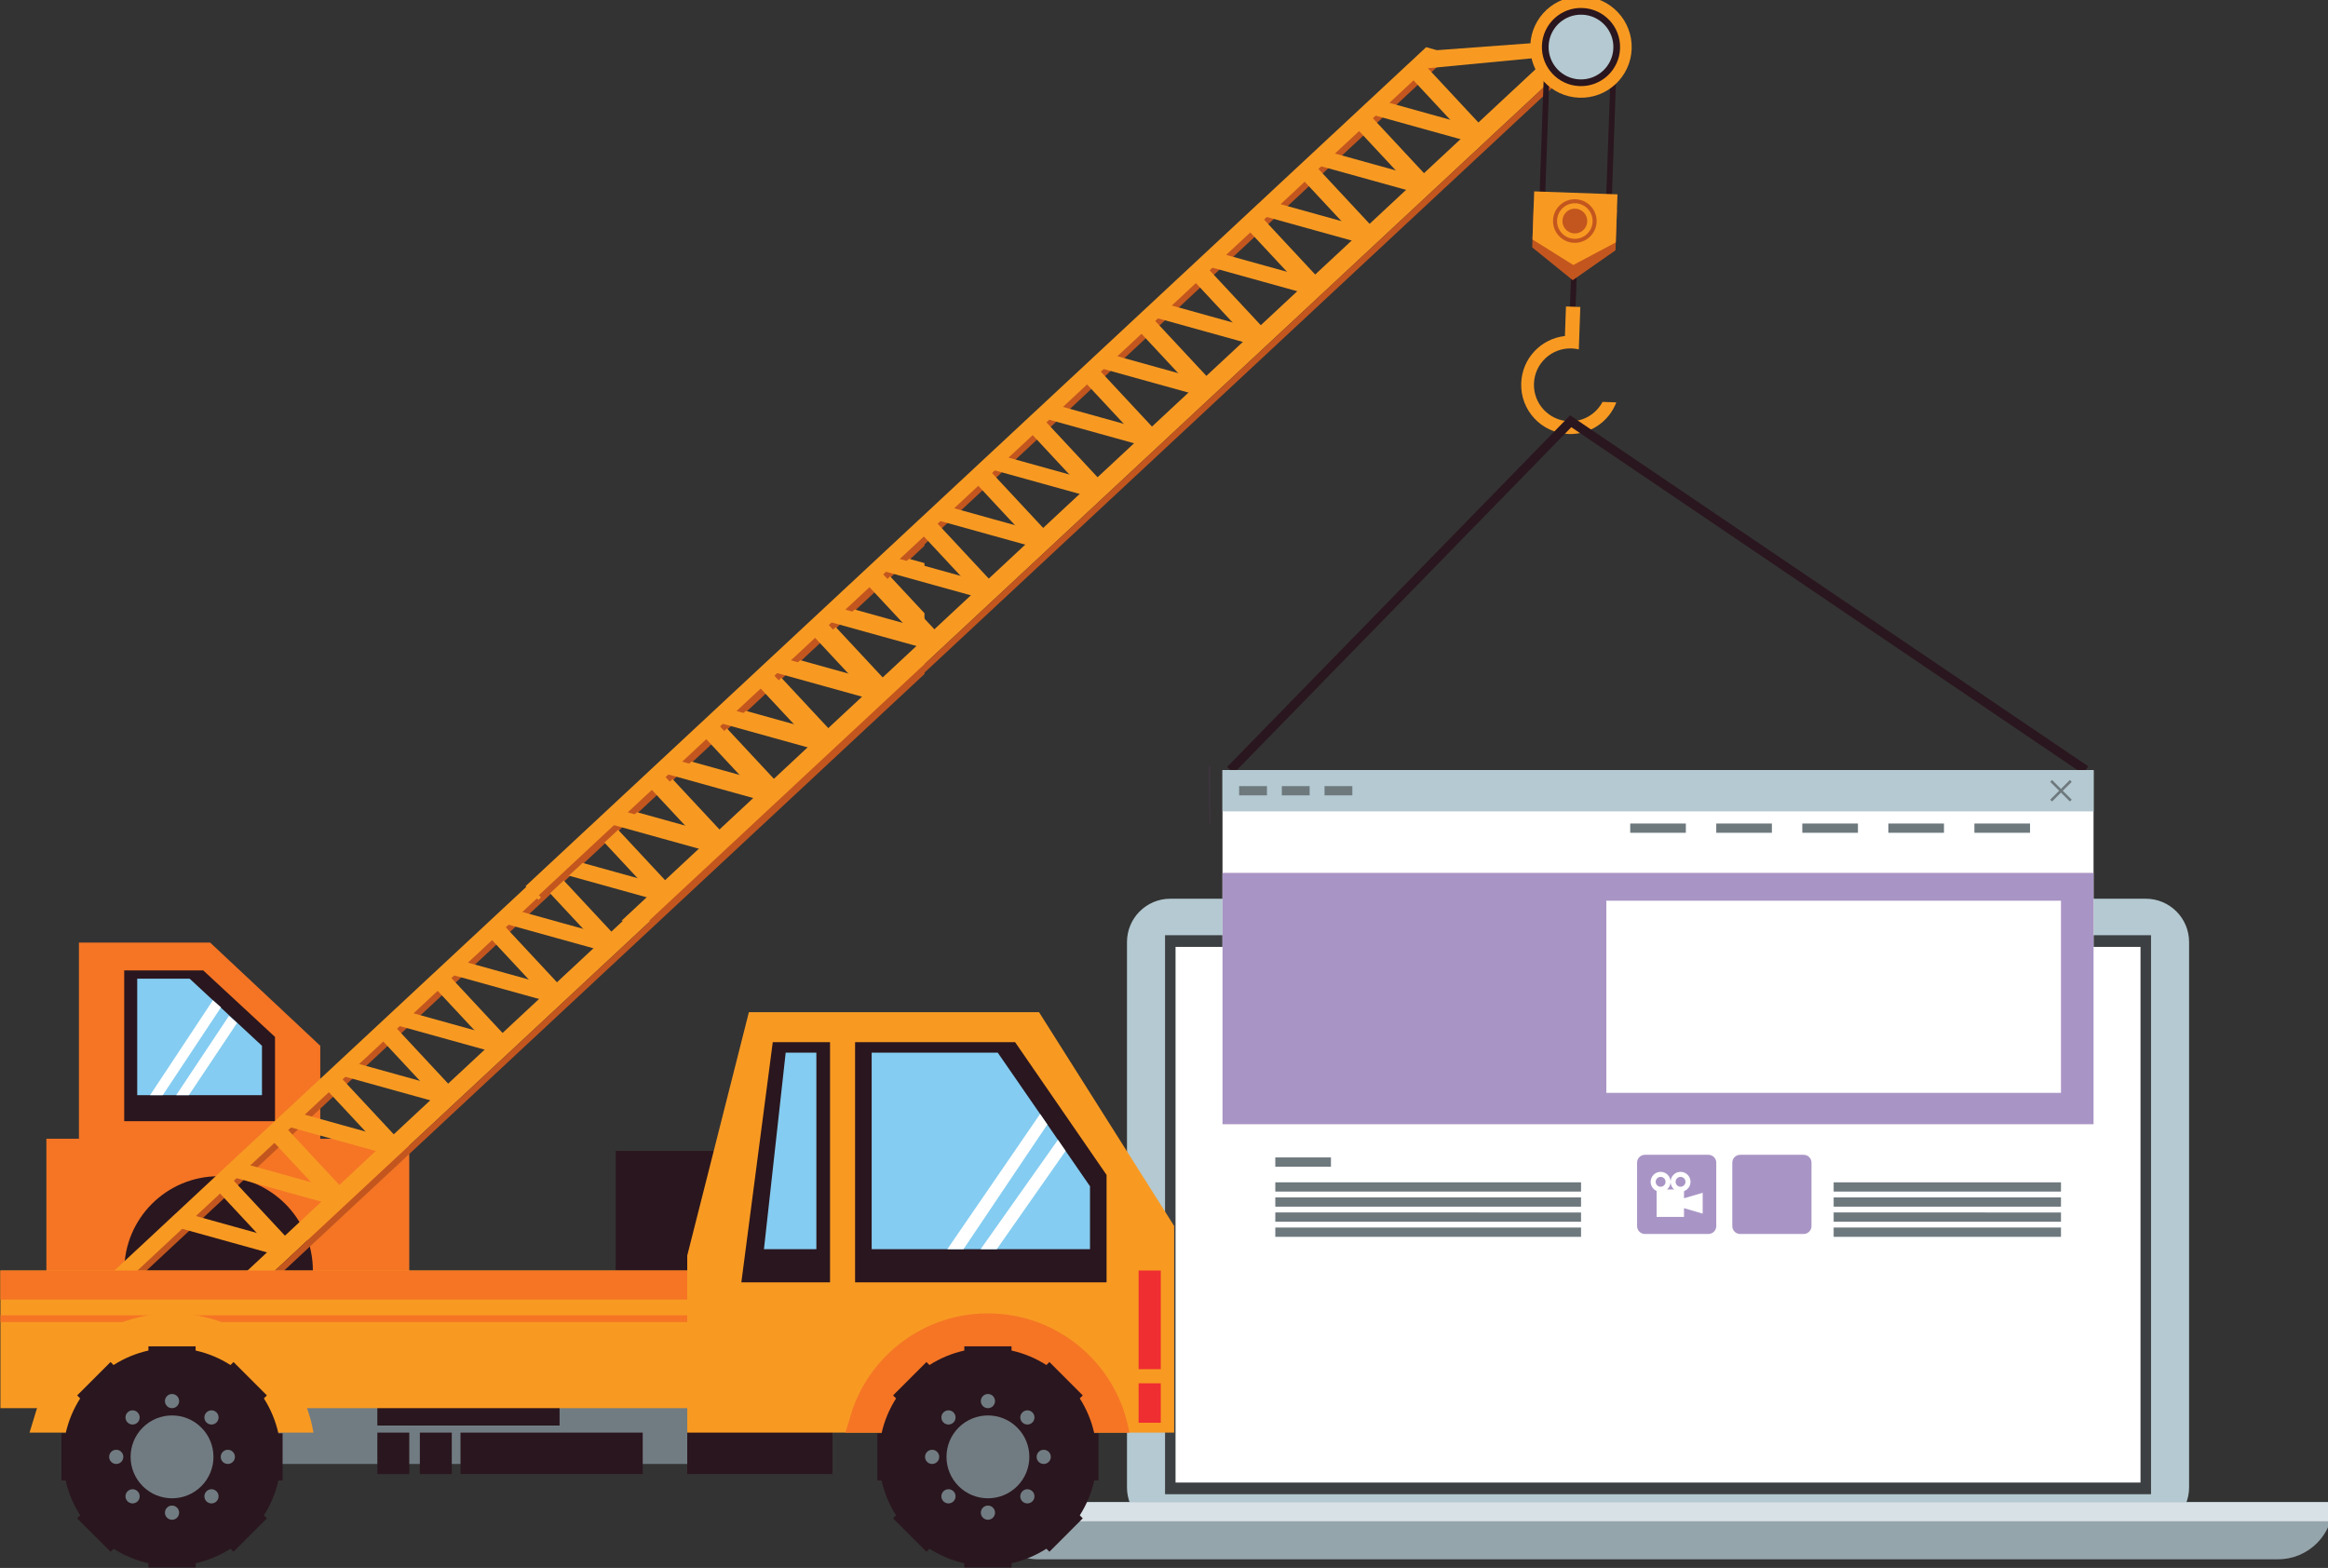 <?xml version="1.0" encoding="UTF-8" standalone="no"?>
<!-- Created with Inkscape (http://www.inkscape.org/) -->

<svg
   xmlns:dc="http://purl.org/dc/elements/1.1/"
   xmlns:cc="http://creativecommons.org/ns#"
   xmlns:rdf="http://www.w3.org/1999/02/22-rdf-syntax-ns#"
   xmlns:svg="http://www.w3.org/2000/svg"
   xmlns="http://www.w3.org/2000/svg"
   xmlns:sodipodi="http://sodipodi.sourceforge.net/DTD/sodipodi-0.dtd"
   xmlns:inkscape="http://www.inkscape.org/namespaces/inkscape"
   version="1.1"
   id="svg12459"
   xml:space="preserve"
   width="2144.155"
   height="1444.234"
   viewBox="0 0 2144.155 1444.234"
   sodipodi:docname="constrution.svg"
   inkscape:version="0.92.4 (5da689c313, 2019-01-14)"><rect x="0" y="0" width="2144.155" height="1444.234" fill="#333333" stroke="none"/><defs
     id="defs12463" /><sodipodi:namedview
     pagecolor="#ffffff"
     bordercolor="#666666"
     borderopacity="1"
     objecttolerance="10"
     gridtolerance="10"
     guidetolerance="10"
     inkscape:pageopacity="0"
     inkscape:pageshadow="2"
     inkscape:window-width="1024"
     inkscape:window-height="581"
     id="namedview12461"
     showgrid="false"
     inkscape:zoom="0.13670989"
     inkscape:cx="1001.7034"
     inkscape:cy="489.86341"
     inkscape:window-x="-4"
     inkscape:window-y="337"
     inkscape:window-maximized="1"
     inkscape:current-layer="g12467" /><g
     id="g12467"
     inkscape:groupmode="layer"
     inkscape:label="ink_ext_XXXXXX"
     transform="matrix(1.333,0,0,-1.333,-195.677,1676.461)"><g
       id="g12469"
       transform="scale(0.168)"><path
         d="m 5850.18,4094.83 h -2.24 l -1.12,239.71 3.36,-1.25 v -238.46"
         style="fill:#4b364b;fill-opacity:1;fill-rule:nonzero;stroke:none"
         id="path12477"
         inkscape:connector-curvature="0" /><path
         d="m 9876.98,1368.21 c 0,-98.44 -79.82,-178.26 -178.25,-178.26 H 5686.98 c -98.38,0 -178.18,79.82 -178.18,178.26 V 3611.3 c 0,98.44 79.8,178.2 178.18,178.2 h 4011.75 c 98.43,0 178.25,-79.76 178.25,-178.2 V 1368.21"
         style="fill:#b4c9d1;fill-opacity:1;fill-rule:nonzero;stroke:none"
         id="path12509"
         inkscape:connector-curvature="0" /><path
         d="M 5665.34,1340.17 H 9720.45 V 3639.4 H 5665.34 Z"
         style="fill:#3c4043;fill-opacity:1;fill-rule:nonzero;stroke:none"
         id="path12511"
         inkscape:connector-curvature="0" /><path
         d="M 5708.54,1388.13 H 9677.19 V 3591.37 H 5708.54 Z"
         style="fill:#ffffff;fill-opacity:1;fill-rule:nonzero;stroke:none"
         id="path12513"
         inkscape:connector-curvature="0" /><path
         d="m 4916.41,1307.47 v -8.41 c 0,-125.1 101.4,-226.52 226.54,-226.52 h 5099.85 c 125.1,0 226.5,101.42 226.5,226.52 v 8.41 H 4916.41"
         style="fill:#95a5ac;fill-opacity:1;fill-rule:nonzero;stroke:none"
         id="path12515"
         inkscape:connector-curvature="0" /><path
         d="m 10458.2,1229.02 c 7.1,22.02 11.1,45.58 11.1,70.04 v 8.41 H 4916.41 v -8.41 c 0,-24.46 4.01,-48.02 11.16,-70.04 h 5530.63"
         style="fill:#d8e2e6;fill-opacity:1;fill-rule:nonzero;stroke:none"
         id="path12517"
         inkscape:connector-curvature="0" /><path
         d="m 2190.98,2616.38 h -992.57 v 992.54 h 539.84 l 452.73,-424.35 v -568.19"
         style="fill:#f57525;fill-opacity:1;fill-rule:nonzero;stroke:none"
         id="path12743"
         inkscape:connector-curvature="0" /><path
         d="m 2004.78,2874.46 h -620.17 v 620.15 h 325.07 l 295.1,-273.47 v -346.68"
         style="fill:#2a161e;fill-opacity:1;fill-rule:nonzero;stroke:none"
         id="path12745"
         inkscape:connector-curvature="0" /><path
         d="m 1951.27,2981.43 h -513.15 v 479.36 h 215.54 l 297.61,-276.22 v -203.14"
         style="fill:#84ccf1;fill-opacity:1;fill-rule:nonzero;stroke:none"
         id="path12747"
         inkscape:connector-curvature="0" /><path
         d="m 1543.15,2981.43 h -52.18 l 258.37,390.52 33.28,-29.17 -239.47,-361.35"
         style="fill:#ffffff;fill-opacity:1;fill-rule:nonzero;stroke:none"
         id="path12749"
         inkscape:connector-curvature="0" /><path
         d="m 1650.53,2981.43 h -52.13 l 216.89,326.09 33.28,-29.17 -198.04,-296.92"
         style="fill:#ffffff;fill-opacity:1;fill-rule:nonzero;stroke:none"
         id="path12751"
         inkscape:connector-curvature="0" /><path
         d="m 1064.57,2057.32 h 1492.41 v 745.016 H 1064.57 Z"
         style="fill:#f57525;fill-opacity:1;fill-rule:nonzero;stroke:none"
         id="path12753"
         inkscape:connector-curvature="0" /><path
         d="m 1384.94,2260.28 c 0,-214.23 173.63,-387.84 387.82,-387.84 214.19,0 387.81,173.61 387.81,387.84 0,214.11 -173.62,387.78 -387.81,387.78 -214.19,0 -387.82,-173.67 -387.82,-387.78"
         style="fill:#2a161e;fill-opacity:1;fill-rule:nonzero;stroke:none"
         id="path12755"
         inkscape:connector-curvature="0" /><path
         d="m 1509.92,2260.28 c 0,-145.27 117.66,-262.92 262.84,-262.92 145.16,0 262.87,117.65 262.87,262.92 0,145.15 -117.71,262.79 -262.87,262.79 -145.18,0 -262.84,-117.64 -262.84,-262.79"
         style="fill:#2a161e;fill-opacity:1;fill-rule:nonzero;stroke:none"
         id="path12757"
         inkscape:connector-curvature="0" /><path
         d="m 4675.91,4853.99 -3021.95,-2815.34 113.37,0.18 2908.58,2709.74 v 105.42"
         style="fill:#f89a22;fill-opacity:1;fill-rule:nonzero;stroke:none"
         id="path12759"
         inkscape:connector-curvature="0" /><path
         d="m 4675.91,5363.99 -3416.51,-3183 52.57,-56.49 3363.94,3134 v 105.49"
         style="fill:#f89a22;fill-opacity:1;fill-rule:nonzero;stroke:none"
         id="path12761"
         inkscape:connector-curvature="0" /><path
         d="m 4675.91,5275.95 -3361.86,-3132.13 17.41,-18.73 3344.45,3115.9 v 34.96"
         style="fill:#c3561e;fill-opacity:1;fill-rule:nonzero;stroke:none"
         id="path12763"
         inkscape:connector-curvature="0" /><path
         d="M 4675.91,4748.57 1767.33,2038.83 h 37.59 l 2870.99,2674.84 v 34.9"
         style="fill:#c3561e;fill-opacity:1;fill-rule:nonzero;stroke:none"
         id="path12765"
         inkscape:connector-curvature="0" /><path
         d="m 2015.55,2322.8 56.44,52.56 -254.34,272.94 -56.44,-52.56 254.34,-272.94"
         style="fill:#f89a22;fill-opacity:1;fill-rule:nonzero;stroke:none"
         id="path12767"
         inkscape:connector-curvature="0" /><path
         d="m 2015.55,2322.8 56.44,52.56 -421.62,117.11 -56.42,-52.62 421.6,-117.05"
         style="fill:#f89a22;fill-opacity:1;fill-rule:nonzero;stroke:none"
         id="path12769"
         inkscape:connector-curvature="0" /><path
         d="m 2239.29,2531.25 56.44,52.55 -254.32,273 -56.44,-52.62 254.32,-272.93"
         style="fill:#f89a22;fill-opacity:1;fill-rule:nonzero;stroke:none"
         id="path12771"
         inkscape:connector-curvature="0" /><path
         d="m 2239.29,2531.25 56.44,52.55 -421.64,117.11 -56.44,-52.61 421.64,-117.05"
         style="fill:#f89a22;fill-opacity:1;fill-rule:nonzero;stroke:none"
         id="path12773"
         inkscape:connector-curvature="0" /><path
         d="m 2463.05,2739.69 56.44,52.56 -254.33,273 -56.45,-52.62 254.34,-272.94"
         style="fill:#f89a22;fill-opacity:1;fill-rule:nonzero;stroke:none"
         id="path12775"
         inkscape:connector-curvature="0" /><path
         d="m 2463.05,2739.69 56.44,52.56 -421.61,117.17 -56.47,-52.62 421.64,-117.11"
         style="fill:#f89a22;fill-opacity:1;fill-rule:nonzero;stroke:none"
         id="path12777"
         inkscape:connector-curvature="0" /><path
         d="m 2686.77,2948.2 56.44,52.56 -254.32,272.94 -56.41,-52.56 254.29,-272.94"
         style="fill:#f89a22;fill-opacity:1;fill-rule:nonzero;stroke:none"
         id="path12779"
         inkscape:connector-curvature="0" /><path
         d="m 2686.77,2948.2 56.44,52.56 -421.62,117.11 -56.43,-52.62 421.61,-117.05"
         style="fill:#f89a22;fill-opacity:1;fill-rule:nonzero;stroke:none"
         id="path12781"
         inkscape:connector-curvature="0" /><path
         d="m 2910.51,3156.59 56.49,52.55 -254.36,273 -56.42,-52.56 254.29,-272.99"
         style="fill:#f89a22;fill-opacity:1;fill-rule:nonzero;stroke:none"
         id="path12783"
         inkscape:connector-curvature="0" /><path
         d="m 2910.51,3156.59 56.49,52.55 -421.66,117.11 -56.45,-52.55 421.62,-117.11"
         style="fill:#f89a22;fill-opacity:1;fill-rule:nonzero;stroke:none"
         id="path12785"
         inkscape:connector-curvature="0" /><path
         d="m 3134.28,3365.03 56.44,52.62 -254.31,272.94 -56.45,-52.56 254.32,-273"
         style="fill:#f89a22;fill-opacity:1;fill-rule:nonzero;stroke:none"
         id="path12787"
         inkscape:connector-curvature="0" /><path
         d="m 3134.28,3365.03 56.44,52.62 -421.61,117.11 -56.47,-52.62 421.64,-117.11"
         style="fill:#f89a22;fill-opacity:1;fill-rule:nonzero;stroke:none"
         id="path12789"
         inkscape:connector-curvature="0" /><path
         d="m 3358,3573.54 56.46,52.5 -254.33,273.05 -56.45,-52.61 254.32,-272.94"
         style="fill:#f89a22;fill-opacity:1;fill-rule:nonzero;stroke:none"
         id="path12791"
         inkscape:connector-curvature="0" /><path
         d="m 3358,3573.54 56.46,52.5 -421.59,117.17 -56.46,-52.62 421.59,-117.05"
         style="fill:#f89a22;fill-opacity:1;fill-rule:nonzero;stroke:none"
         id="path12793"
         inkscape:connector-curvature="0" /><path
         d="m 3581.79,3781.93 56.44,52.61 -254.34,272.94 -56.47,-52.56 254.37,-272.99"
         style="fill:#f89a22;fill-opacity:1;fill-rule:nonzero;stroke:none"
         id="path12795"
         inkscape:connector-curvature="0" /><path
         d="m 3581.79,3781.93 56.44,52.61 -421.66,117.11 -56.44,-52.56 421.66,-117.16"
         style="fill:#f89a22;fill-opacity:1;fill-rule:nonzero;stroke:none"
         id="path12797"
         inkscape:connector-curvature="0" /><path
         d="m 3805.51,3990.49 56.44,52.56 -254.29,272.94 -56.49,-52.56 254.34,-272.94"
         style="fill:#f89a22;fill-opacity:1;fill-rule:nonzero;stroke:none"
         id="path12799"
         inkscape:connector-curvature="0" /><path
         d="m 3805.51,3990.49 56.44,52.56 -421.59,117.05 -56.47,-52.62 421.62,-116.99"
         style="fill:#f89a22;fill-opacity:1;fill-rule:nonzero;stroke:none"
         id="path12801"
         inkscape:connector-curvature="0" /><path
         d="m 4029.23,4198.82 56.49,52.62 -254.34,272.99 -56.45,-52.61 254.3,-273"
         style="fill:#f89a22;fill-opacity:1;fill-rule:nonzero;stroke:none"
         id="path12803"
         inkscape:connector-curvature="0" /><path
         d="m 4029.23,4198.82 56.49,52.62 -421.62,117.11 -56.44,-52.56 421.57,-117.17"
         style="fill:#f89a22;fill-opacity:1;fill-rule:nonzero;stroke:none"
         id="path12805"
         inkscape:connector-curvature="0" /><path
         d="m 4253.02,4407.27 56.46,52.61 -254.34,273 -56.46,-52.56 254.34,-273.05"
         style="fill:#f89a22;fill-opacity:1;fill-rule:nonzero;stroke:none"
         id="path12807"
         inkscape:connector-curvature="0" /><path
         d="m 4253.02,4407.27 56.46,52.61 -421.64,117.17 -56.46,-52.62 421.64,-117.16"
         style="fill:#f89a22;fill-opacity:1;fill-rule:nonzero;stroke:none"
         id="path12809"
         inkscape:connector-curvature="0" /><path
         d="m 4476.74,4615.77 56.46,52.62 -254.3,272.94 -56.46,-52.56 254.3,-273"
         style="fill:#f89a22;fill-opacity:1;fill-rule:nonzero;stroke:none"
         id="path12811"
         inkscape:connector-curvature="0" /><path
         d="m 4476.74,4615.77 56.46,52.62 -421.61,117.05 -56.45,-52.56 421.6,-117.11"
         style="fill:#f89a22;fill-opacity:1;fill-rule:nonzero;stroke:none"
         id="path12813"
         inkscape:connector-curvature="0" /><path
         d="m 4675.91,4963.81 -173.29,185.99 -56.44,-52.62 229.73,-246.54 v 113.17"
         style="fill:#f89a22;fill-opacity:1;fill-rule:nonzero;stroke:none"
         id="path12815"
         inkscape:connector-curvature="0" /><path
         d="m 4675.91,4899.27 -340.56,94.61 -56.45,-52.55 397.01,-110.25 v 68.19"
         style="fill:#f89a22;fill-opacity:1;fill-rule:nonzero;stroke:none"
         id="path12817"
         inkscape:connector-curvature="0" /><path
         d="m 4675.91,5169.94 -116.84,32.48 -56.45,-52.62 173.29,-48.14 v 68.28"
         style="fill:#f89a22;fill-opacity:1;fill-rule:nonzero;stroke:none"
         id="path12819"
         inkscape:connector-curvature="0" /><path
         d="m 3429.89,3698.94 3920.92,3652.95 52.62,-56.46 -3860.16,-3596.31 -113.38,-0.18"
         style="fill:#f89a22;fill-opacity:1;fill-rule:nonzero;stroke:none"
         id="path12821"
         inkscape:connector-curvature="0" /><path
         d="m 3035.33,3841.23 52.58,-56.38 3738.2,3482.64 -86.86,24.54 -3703.92,-3450.8"
         style="fill:#f89a22;fill-opacity:1;fill-rule:nonzero;stroke:none"
         id="path12823"
         inkscape:connector-curvature="0" /><path
         d="m 3089.98,3804.18 17.41,-18.73 3710.43,3456.82 -17.48,18.69 -3710.36,-3456.78"
         style="fill:#c3561e;fill-opacity:1;fill-rule:nonzero;stroke:none"
         id="path12825"
         inkscape:connector-curvature="0" /><path
         d="m 3543.27,3699.12 3860.16,3596.31 17.42,-18.69 -3839.99,-3577.56 -37.59,-0.06"
         style="fill:#c3561e;fill-opacity:1;fill-rule:nonzero;stroke:none"
         id="path12827"
         inkscape:connector-curvature="0" /><path
         d="m 3791.48,3983.09 56.44,52.56 -254.34,272.94 -56.45,-52.5 254.35,-273"
         style="fill:#f89a22;fill-opacity:1;fill-rule:nonzero;stroke:none"
         id="path12829"
         inkscape:connector-curvature="0" /><path
         d="m 3791.48,3983.09 56.44,52.56 -421.62,117.17 -56.42,-52.62 421.6,-117.11"
         style="fill:#f89a22;fill-opacity:1;fill-rule:nonzero;stroke:none"
         id="path12831"
         inkscape:connector-curvature="0" /><path
         d="m 4015.22,4191.54 56.44,52.62 -254.32,272.94 -56.44,-52.56 254.32,-273"
         style="fill:#f89a22;fill-opacity:1;fill-rule:nonzero;stroke:none"
         id="path12833"
         inkscape:connector-curvature="0" /><path
         d="m 4015.22,4191.54 56.44,52.62 -421.64,117.11 -56.44,-52.68 421.64,-117.05"
         style="fill:#f89a22;fill-opacity:1;fill-rule:nonzero;stroke:none"
         id="path12835"
         inkscape:connector-curvature="0" /><path
         d="m 4238.98,4399.99 56.45,52.62 -254.34,272.93 -56.45,-52.62 254.34,-272.93"
         style="fill:#f89a22;fill-opacity:1;fill-rule:nonzero;stroke:none"
         id="path12837"
         inkscape:connector-curvature="0" /><path
         d="m 4238.98,4399.99 56.45,52.62 -421.62,117.1 -56.47,-52.61 421.64,-117.11"
         style="fill:#f89a22;fill-opacity:1;fill-rule:nonzero;stroke:none"
         id="path12839"
         inkscape:connector-curvature="0" /><path
         d="m 4462.71,4608.43 56.44,52.62 -254.32,272.94 -56.42,-52.56 254.3,-273"
         style="fill:#f89a22;fill-opacity:1;fill-rule:nonzero;stroke:none"
         id="path12841"
         inkscape:connector-curvature="0" /><path
         d="m 4462.71,4608.43 56.44,52.62 -421.62,117.11 -56.44,-52.62 421.62,-117.11"
         style="fill:#f89a22;fill-opacity:1;fill-rule:nonzero;stroke:none"
         id="path12843"
         inkscape:connector-curvature="0" /><path
         d="m 4686.45,4816.94 56.49,52.56 -254.37,272.93 -56.42,-52.57 254.3,-272.92"
         style="fill:#f89a22;fill-opacity:1;fill-rule:nonzero;stroke:none"
         id="path12845"
         inkscape:connector-curvature="0" /><path
         d="m 4686.45,4816.94 56.49,52.56 -421.67,117.1 -56.44,-52.61 421.62,-117.05"
         style="fill:#f89a22;fill-opacity:1;fill-rule:nonzero;stroke:none"
         id="path12847"
         inkscape:connector-curvature="0" /><path
         d="m 4910.21,5025.36 56.45,52.62 -254.32,272.96 -56.44,-52.62 254.31,-272.96"
         style="fill:#f89a22;fill-opacity:1;fill-rule:nonzero;stroke:none"
         id="path12849"
         inkscape:connector-curvature="0" /><path
         d="m 4910.21,5025.36 56.45,52.62 -421.62,117.06 -56.47,-52.61 421.64,-117.07"
         style="fill:#f89a22;fill-opacity:1;fill-rule:nonzero;stroke:none"
         id="path12851"
         inkscape:connector-curvature="0" /><path
         d="m 5133.93,5233.81 56.47,52.58 -254.34,272.98 -56.44,-52.57 254.31,-272.99"
         style="fill:#f89a22;fill-opacity:1;fill-rule:nonzero;stroke:none"
         id="path12853"
         inkscape:connector-curvature="0" /><path
         d="m 5133.93,5233.81 56.47,52.58 -421.6,117.15 -56.46,-52.6 421.59,-117.13"
         style="fill:#f89a22;fill-opacity:1;fill-rule:nonzero;stroke:none"
         id="path12855"
         inkscape:connector-curvature="0" /><path
         d="m 5357.72,5442.29 56.44,52.55 -254.34,272.99 -56.46,-52.58 254.36,-272.96"
         style="fill:#f89a22;fill-opacity:1;fill-rule:nonzero;stroke:none"
         id="path12857"
         inkscape:connector-curvature="0" /><path
         d="m 5357.72,5442.29 56.44,52.55 -421.66,117.11 -56.44,-52.58 421.66,-117.08"
         style="fill:#f89a22;fill-opacity:1;fill-rule:nonzero;stroke:none"
         id="path12859"
         inkscape:connector-curvature="0" /><path
         d="m 5581.42,5650.75 56.46,52.55 -254.29,272.98 -56.49,-52.58 254.32,-272.95"
         style="fill:#f89a22;fill-opacity:1;fill-rule:nonzero;stroke:none"
         id="path12861"
         inkscape:connector-curvature="0" /><path
         d="m 5581.42,5650.75 56.46,52.55 -421.59,117.12 -56.47,-52.59 421.6,-117.08"
         style="fill:#f89a22;fill-opacity:1;fill-rule:nonzero;stroke:none"
         id="path12863"
         inkscape:connector-curvature="0" /><path
         d="m 5805.16,5859.18 56.49,52.57 -254.37,272.98 -56.42,-52.54 254.3,-273.01"
         style="fill:#f89a22;fill-opacity:1;fill-rule:nonzero;stroke:none"
         id="path12865"
         inkscape:connector-curvature="0" /><path
         d="m 5805.16,5859.18 56.49,52.57 -421.62,117.13 -56.44,-52.6 421.57,-117.1"
         style="fill:#f89a22;fill-opacity:1;fill-rule:nonzero;stroke:none"
         id="path12867"
         inkscape:connector-curvature="0" /><path
         d="m 6028.96,6067.63 56.43,52.58 -254.32,272.98 -56.46,-52.6 254.35,-272.96"
         style="fill:#f89a22;fill-opacity:1;fill-rule:nonzero;stroke:none"
         id="path12869"
         inkscape:connector-curvature="0" /><path
         d="m 6028.96,6067.63 56.43,52.58 -421.62,117.15 -56.49,-52.63 421.68,-117.1"
         style="fill:#f89a22;fill-opacity:1;fill-rule:nonzero;stroke:none"
         id="path12871"
         inkscape:connector-curvature="0" /><path
         d="m 6252.68,6276.09 56.43,52.59 -254.26,272.96 -56.49,-52.57 254.32,-272.98"
         style="fill:#f89a22;fill-opacity:1;fill-rule:nonzero;stroke:none"
         id="path12873"
         inkscape:connector-curvature="0" /><path
         d="m 6252.68,6276.09 56.43,52.59 -421.59,117.11 -56.45,-52.6 421.61,-117.1"
         style="fill:#f89a22;fill-opacity:1;fill-rule:nonzero;stroke:none"
         id="path12875"
         inkscape:connector-curvature="0" /><path
         d="m 6476.46,6484.59 56.43,52.55 -254.32,272.96 -56.44,-52.58 254.33,-272.93"
         style="fill:#f89a22;fill-opacity:1;fill-rule:nonzero;stroke:none"
         id="path12877"
         inkscape:connector-curvature="0" /><path
         d="m 6476.46,6484.59 56.43,52.55 -421.6,117.11 -56.44,-52.61 421.61,-117.05"
         style="fill:#f89a22;fill-opacity:1;fill-rule:nonzero;stroke:none"
         id="path12879"
         inkscape:connector-curvature="0" /><path
         d="m 6700.18,6693 56.43,52.59 -254.26,272.99 -56.5,-52.6 254.33,-272.98"
         style="fill:#f89a22;fill-opacity:1;fill-rule:nonzero;stroke:none"
         id="path12881"
         inkscape:connector-curvature="0" /><path
         d="m 6700.18,6693 56.43,52.59 -421.6,117.13 -56.44,-52.62 421.61,-117.1"
         style="fill:#f89a22;fill-opacity:1;fill-rule:nonzero;stroke:none"
         id="path12883"
         inkscape:connector-curvature="0" /><path
         d="m 6923.95,6901.45 56.38,52.6 -254.26,272.98 -56.44,-52.62 254.32,-272.96"
         style="fill:#f89a22;fill-opacity:1;fill-rule:nonzero;stroke:none"
         id="path12885"
         inkscape:connector-curvature="0" /><path
         d="m 6923.95,6901.45 56.38,52.6 -421.54,117.12 -56.44,-52.59 421.6,-117.13"
         style="fill:#f89a22;fill-opacity:1;fill-rule:nonzero;stroke:none"
         id="path12887"
         inkscape:connector-curvature="0" /><path
         d="m 7307.62,7258.89 69.5,64.79 -594.62,-44.1 -84.65,-78.86 609.77,58.17"
         style="fill:#f89a22;fill-opacity:1;fill-rule:nonzero;stroke:none"
         id="path12889"
         inkscape:connector-curvature="0" /><path
         d="m 7226.18,6608.48 -23.14,0.83 24.34,688.5 23.14,-0.79 -24.34,-688.54"
         style="fill:#2a161e;fill-opacity:1;fill-rule:nonzero;stroke:none"
         id="path12891"
         inkscape:connector-curvature="0" /><path
         d="m 7500.31,6598.78 -23.2,0.84 24.4,688.52 23.15,-0.87 -24.35,-688.49"
         style="fill:#2a161e;fill-opacity:1;fill-rule:nonzero;stroke:none"
         id="path12893"
         inkscape:connector-curvature="0" /><path
         d="m 7350.21,6123.75 -23.14,0.79 16.04,452.66 23.15,-0.84 -16.05,-452.61"
         style="fill:#2a161e;fill-opacity:1;fill-rule:nonzero;stroke:none"
         id="path12895"
         inkscape:connector-curvature="0" /><path
         d="m 7181.32,6636.3 -5.91,-167.74 166.63,-134.95 175.93,122.85 5.91,167.74 -342.56,12.1"
         style="fill:#c3561e;fill-opacity:1;fill-rule:nonzero;stroke:none"
         id="path12897"
         inkscape:connector-curvature="0" /><path
         d="m 7584.43,7285.18 c -4.05,-115.08 -100.7,-205.1 -215.78,-200.98 -115.08,4.03 -205.11,100.63 -201.05,215.75 4.11,115.1 100.7,205.12 215.78,201.04 115.08,-4.04 205.11,-100.72 201.05,-215.81"
         style="fill:#f89a22;fill-opacity:1;fill-rule:nonzero;stroke:none"
         id="path12899"
         inkscape:connector-curvature="0" /><path
         d="m 7536.71,7286.88 c -3.17,-88.72 -77.62,-158.12 -166.39,-154.93 -88.71,3.06 -158.16,77.58 -155,166.32 3.23,88.72 77.62,158.08 166.39,154.95 88.72,-3.12 158.16,-77.58 155,-166.34"
         style="fill:#2a161e;fill-opacity:1;fill-rule:nonzero;stroke:none"
         id="path12901"
         inkscape:connector-curvature="0" /><path
         d="m 7509.14,7287.88 c -2.62,-73.5 -64.31,-130.99 -137.87,-128.41 -73.44,2.62 -130.95,64.3 -128.38,137.8 2.62,73.55 64.37,131.04 137.81,128.41 73.56,-2.59 131.01,-64.3 128.44,-137.8"
         style="fill:#b4c9d1;fill-opacity:1;fill-rule:nonzero;stroke:none"
         id="path12903"
         inkscape:connector-curvature="0" /><path
         d="m 7183.53,6698.89 -6.98,-197.8 167.76,-104.94 174.74,92.82 7.04,197.78 -342.56,12.14"
         style="fill:#f89a22;fill-opacity:1;fill-rule:nonzero;stroke:none"
         id="path12905"
         inkscape:connector-curvature="0" /><path
         d="m 7401.7,6575.13 c -0.96,-28.18 -24.64,-50.2 -52.8,-49.22 -28.22,1.02 -50.23,24.7 -49.16,52.82 0.96,28.13 24.58,50.2 52.74,49.2 28.16,-1 50.23,-24.65 49.22,-52.8"
         style="fill:#c3561e;fill-opacity:1;fill-rule:nonzero;stroke:none"
         id="path12907"
         inkscape:connector-curvature="0" /><path
         d="m 7348.13,6503.86 c -40.33,1.4 -71.89,35.28 -70.46,75.64 1.37,40.34 35.26,71.95 75.59,70.5 40.38,-1.46 71.94,-35.3 70.51,-75.67 -1.43,-40.34 -35.32,-71.92 -75.64,-70.47 z m 5.72,162.66 c -49.46,1.75 -91.04,-36.93 -92.77,-86.45 -1.73,-49.46 36.93,-91.01 86.45,-92.71 49.45,-1.79 91.04,36.94 92.77,86.37 1.79,49.54 -36.93,91.07 -86.45,92.79"
         style="fill:#c3561e;fill-opacity:1;fill-rule:nonzero;stroke:none"
         id="path12909"
         inkscape:connector-curvature="0" /><path
         d="m 7464.64,5833.08 c -25.95,-49.13 -78.27,-81.8 -137.57,-79.75 -82.75,2.94 -147.42,72.41 -144.5,155.11 2.98,82.76 72.37,147.42 155.11,144.49 10.09,-0.33 19.81,-1.71 29.3,-3.96 l 0.12,2.93 h 0.06 l 6.08,171.59 -59,2.1 -4.29,-121.58 c -98.2,-10.83 -176.24,-92.07 -179.76,-193.73 -4.05,-111.67 83.35,-205.42 195.02,-209.38 88.84,-3.15 166.09,51.53 196.1,130.15 l -56.67,2.03"
         style="fill:#f89a22;fill-opacity:1;fill-rule:nonzero;stroke:none"
         id="path12911"
         inkscape:connector-curvature="0" /><path
         d="m 3406.03,2057.32 h 516.719 v 694.84 H 3406.03 Z"
         style="fill:#2a161e;fill-opacity:1;fill-rule:nonzero;stroke:none"
         id="path12913"
         inkscape:connector-curvature="0" /><path
         d="m 1610.5,1464.61 h 2441.45 v 483.77 H 1610.5 Z"
         style="fill:#717c82;fill-opacity:1;fill-rule:nonzero;stroke:none"
         id="path12915"
         inkscape:connector-curvature="0" /><path
         d="m 2767.71,1423.09 h 749.414 v 170.441 H 2767.71 Z"
         style="fill:#2a161e;fill-opacity:1;fill-rule:nonzero;stroke:none"
         id="path12917"
         inkscape:connector-curvature="0" /><path
         d="m 2600.52,1423.09 h 131.344 v 170.441 H 2600.52 Z"
         style="fill:#2a161e;fill-opacity:1;fill-rule:nonzero;stroke:none"
         id="path12919"
         inkscape:connector-curvature="0" /><path
         d="m 2425.74,1423.09 h 131.344 v 170.441 H 2425.74 Z"
         style="fill:#2a161e;fill-opacity:1;fill-rule:nonzero;stroke:none"
         id="path12921"
         inkscape:connector-curvature="0" /><path
         d="m 2425.74,1622.71 h 749.414 v 192.336 H 2425.74 Z"
         style="fill:#2a161e;fill-opacity:1;fill-rule:nonzero;stroke:none"
         id="path12923"
         inkscape:connector-curvature="0" /><path
         d="m 875.535,1694.06 h 2857.24 v 566.219 H 875.535 Z"
         style="fill:#f89a22;fill-opacity:1;fill-rule:nonzero;stroke:none"
         id="path12925"
         inkscape:connector-curvature="0" /><path
         d="m 875.535,2140.66 h 2857.24 v 119.613 H 875.535 Z"
         style="fill:#f57525;fill-opacity:1;fill-rule:nonzero;stroke:none"
         id="path12927"
         inkscape:connector-curvature="0" /><path
         d="m 875.535,2048.25 h 2857.24 v 27.738 H 875.535 Z"
         style="fill:#f57525;fill-opacity:1;fill-rule:nonzero;stroke:none"
         id="path12929"
         inkscape:connector-curvature="0" /><path
         d="M 2162.95,1593.54 H 995.246 l 29.504,96.59 c 80.91,229.38 299.48,393.86 556.57,393.86 291.93,0 534.2,-212.09 581.63,-490.45"
         style="fill:#f89a22;fill-opacity:1;fill-rule:nonzero;stroke:none"
         id="path12931"
         inkscape:connector-curvature="0" /><path
         d="m 3700.27,1423.09 h 597.191 v 199.617 H 3700.27 Z"
         style="fill:#2a161e;fill-opacity:1;fill-rule:nonzero;stroke:none"
         id="path12933"
         inkscape:connector-curvature="0" /><path
         d="M 5147,3322.91 H 3953.77 l -253.5,-1000.82 v -728.55 h 2002.56 v 849.89 L 5147,3322.91"
         style="fill:#f89a22;fill-opacity:1;fill-rule:nonzero;stroke:none"
         id="path12935"
         inkscape:connector-curvature="0" /><path
         d="M 5518.52,1593.54 H 4350.84 l 29.46,96.59 c 80.94,229.38 299.51,393.86 556.59,393.86 291.94,0 534.2,-212.09 581.63,-490.45"
         style="fill:#f57525;fill-opacity:1;fill-rule:nonzero;stroke:none"
         id="path12937"
         inkscape:connector-curvature="0" /><path
         d="M 5424.86,2211.6 H 4390.53 v 987.88 h 658.16 l 376.17,-546.05 V 2211.6"
         style="fill:#2a161e;fill-opacity:1;fill-rule:nonzero;stroke:none"
         id="path12939"
         inkscape:connector-curvature="0" /><path
         d="m 5356.65,2347.98 h -897.91 v 808.37 h 518.54 l 379.37,-549.52 v -258.85"
         style="fill:#84ccf1;fill-opacity:1;fill-rule:nonzero;stroke:none"
         id="path12941"
         inkscape:connector-curvature="0" /><path
         d="m 4836.39,2347.98 h -66.51 l 381.53,556.13 29.79,-43.19 -344.81,-512.94"
         style="fill:#ffffff;fill-opacity:1;fill-rule:nonzero;stroke:none"
         id="path12943"
         inkscape:connector-curvature="0" /><path
         d="m 4973.27,2347.98 h -66.46 l 317.96,449.88 31.55,-45.7 -283.05,-404.18"
         style="fill:#ffffff;fill-opacity:1;fill-rule:nonzero;stroke:none"
         id="path12945"
         inkscape:connector-curvature="0" /><path
         d="m 5556.55,1854.42 h 91.188 v 405.855 H 5556.55 Z"
         style="fill:#ef2e31;fill-opacity:1;fill-rule:nonzero;stroke:none"
         id="path12947"
         inkscape:connector-curvature="0" /><path
         d="m 5556.55,1634.04 h 91.188 v 162.391 H 5556.55 Z"
         style="fill:#ef2e31;fill-opacity:1;fill-rule:nonzero;stroke:none"
         id="path12949"
         inkscape:connector-curvature="0" /><path
         d="m 4482.21,1396.66 v 194.19 h 17.34 c 11.44,51.79 31.92,100.05 59.54,143.36 l -12.35,12.41 137.29,137.27 12.37,-12.41 c 43.37,27.69 91.6,48.15 143.41,59.6 v 17.3 h 194.15 v -17.3 c 51.78,-11.45 100.06,-31.91 143.41,-59.6 l 12.4,12.41 137.26,-137.27 -12.4,-12.41 c 27.64,-43.31 48.12,-91.57 59.57,-143.36 h 17.35 v -194.19 h -17.35 c -11.45,-51.78 -31.93,-100.04 -59.57,-143.41 l 12.4,-12.36 -137.26,-137.33 -12.4,12.41 c -43.35,-27.62 -91.63,-48.08 -143.41,-59.6 v -17.3 h -194.15 v 17.3 c -51.81,11.52 -100.04,31.98 -143.41,59.6 l -12.37,-12.41 -137.29,137.33 12.35,12.36 c -27.62,43.37 -48.1,91.63 -59.54,143.41 h -17.34"
         style="fill:#2a161e;fill-opacity:1;fill-rule:nonzero;stroke:none"
         id="path12951"
         inkscape:connector-curvature="0" /><path
         d="m 4641.7,1493.73 c 0,-163.05 132.14,-295.19 295.19,-295.19 163.02,0 295.18,132.14 295.18,295.19 0,163.04 -132.16,295.19 -295.18,295.19 -163.05,0 -295.19,-132.15 -295.19,-295.19"
         style="fill:#2a161e;fill-opacity:1;fill-rule:nonzero;stroke:none"
         id="path12953"
         inkscape:connector-curvature="0" /><path
         d="m 4907.7,1723.23 c 0,-16.1 13.07,-29.17 29.19,-29.17 16.15,0 29.21,13.07 29.21,29.17 0,16.17 -13.06,29.18 -29.21,29.18 -16.12,0 -29.19,-13.01 -29.19,-29.18"
         style="fill:#717c82;fill-opacity:1;fill-rule:nonzero;stroke:none"
         id="path12955"
         inkscape:connector-curvature="0" /><path
         d="m 4907.7,1264.22 c 0,-16.11 13.07,-29.11 29.19,-29.11 16.15,0 29.21,13 29.21,29.11 0,16.17 -13.06,29.23 -29.21,29.23 -16.12,0 -29.19,-13.06 -29.19,-29.23"
         style="fill:#717c82;fill-opacity:1;fill-rule:nonzero;stroke:none"
         id="path12957"
         inkscape:connector-curvature="0" /><path
         d="m 4753.98,1635.3 c 11.4,-11.34 29.88,-11.34 41.27,0 11.42,11.45 11.4,29.95 0,41.34 -11.39,11.4 -29.87,11.4 -41.27,0 -11.35,-11.39 -11.42,-29.89 0,-41.34"
         style="fill:#717c82;fill-opacity:1;fill-rule:nonzero;stroke:none"
         id="path12959"
         inkscape:connector-curvature="0" /><path
         d="m 5078.52,1310.82 c 11.39,-11.34 29.85,-11.34 41.25,0 11.41,11.39 11.39,29.88 0,41.28 -11.42,11.45 -29.84,11.45 -41.25,0 -11.4,-11.4 -11.42,-29.89 0,-41.28"
         style="fill:#717c82;fill-opacity:1;fill-rule:nonzero;stroke:none"
         id="path12961"
         inkscape:connector-curvature="0" /><path
         d="m 4707.4,1464.61 c 16.13,0 29.17,13.07 29.17,29.12 0.03,16.16 -13.04,29.23 -29.17,29.23 -16.15,0 -29.18,-13.07 -29.18,-29.23 0,-16.05 13.03,-29.12 29.18,-29.12"
         style="fill:#717c82;fill-opacity:1;fill-rule:nonzero;stroke:none"
         id="path12963"
         inkscape:connector-curvature="0" /><path
         d="m 5166.35,1464.61 c 16.1,0 29.17,13.07 29.17,29.12 0,16.16 -13.07,29.23 -29.17,29.23 -16.18,0 -29.18,-13.07 -29.18,-29.23 0,-16.05 13.03,-29.18 29.18,-29.12"
         style="fill:#717c82;fill-opacity:1;fill-rule:nonzero;stroke:none"
         id="path12965"
         inkscape:connector-curvature="0" /><path
         d="m 5057.38,1373.22 c 66.53,66.58 66.53,174.5 0,241.02 -66.54,66.58 -174.41,66.58 -241.01,0 -66.56,-66.52 -66.49,-174.44 0.02,-240.96 66.58,-66.52 174.45,-66.64 240.99,-0.06"
         style="fill:#717c82;fill-opacity:1;fill-rule:nonzero;stroke:none"
         id="path12967"
         inkscape:connector-curvature="0" /><path
         d="m 4795.3,1310.88 c 11.37,11.39 11.35,29.82 -0.05,41.28 -11.39,11.39 -29.87,11.33 -41.27,0 -11.42,-11.46 -11.42,-29.89 0,-41.28 11.4,-11.4 29.88,-11.4 41.32,0"
         style="fill:#717c82;fill-opacity:1;fill-rule:nonzero;stroke:none"
         id="path12969"
         inkscape:connector-curvature="0" /><path
         d="m 5119.83,1635.36 c 11.35,11.39 11.35,29.89 0,41.28 -11.46,11.4 -29.92,11.4 -41.31,0 -11.42,-11.39 -11.42,-29.89 0,-41.28 11.39,-11.4 29.85,-11.4 41.31,0"
         style="fill:#717c82;fill-opacity:1;fill-rule:nonzero;stroke:none"
         id="path12971"
         inkscape:connector-curvature="0" /><path
         d="m 3922.75,2211.6 h 364.78 v 987.88 h -235.58 l -129.2,-987.88"
         style="fill:#2a161e;fill-opacity:1;fill-rule:nonzero;stroke:none"
         id="path12973"
         inkscape:connector-curvature="0" /><path
         d="m 4015.73,2347.98 h 215.57 v 808.37 h -126.17 l -89.4,-808.37"
         style="fill:#84ccf1;fill-opacity:1;fill-rule:nonzero;stroke:none"
         id="path12975"
         inkscape:connector-curvature="0" /><path
         d="m 1126.64,1396.66 v 194.19 h 17.33 c 11.47,51.79 31.91,100.05 59.54,143.36 l -12.32,12.41 137.28,137.27 12.38,-12.41 c 43.32,27.69 91.63,48.15 143.38,59.6 v 17.3 h 194.15 v -17.3 c 51.83,-11.45 100.07,-31.91 143.41,-59.6 l 12.4,12.41 137.29,-137.27 -12.4,-12.41 c 27.64,-43.31 48.12,-91.57 59.56,-143.36 H 2036 v -194.19 h -17.36 c -11.44,-51.78 -31.92,-100.04 -59.56,-143.41 l 12.4,-12.36 -137.29,-137.33 -12.4,12.41 c -43.34,-27.62 -91.58,-48.08 -143.41,-59.6 v -17.3 h -194.15 v 17.3 c -51.75,11.52 -100.06,31.98 -143.38,59.6 l -12.38,-12.41 -137.28,137.33 12.32,12.36 c -27.63,43.37 -48.07,91.63 -59.54,143.41 h -17.33"
         style="fill:#2a161e;fill-opacity:1;fill-rule:nonzero;stroke:none"
         id="path12977"
         inkscape:connector-curvature="0" /><path
         d="m 1286.11,1493.73 c 0,-163.05 132.17,-295.19 295.21,-295.19 163.04,0 295.19,132.14 295.19,295.19 0,163.04 -132.15,295.19 -295.19,295.19 -163.04,0 -295.21,-132.15 -295.21,-295.19"
         style="fill:#2a161e;fill-opacity:1;fill-rule:nonzero;stroke:none"
         id="path12979"
         inkscape:connector-curvature="0" /><path
         d="m 1552.14,1723.23 c 0,-16.1 13.07,-29.17 29.18,-29.17 16.15,0 29.18,13.07 29.18,29.17 0,16.17 -13.03,29.18 -29.18,29.18 -16.11,0 -29.18,-13.01 -29.18,-29.18"
         style="fill:#717c82;fill-opacity:1;fill-rule:nonzero;stroke:none"
         id="path12981"
         inkscape:connector-curvature="0" /><path
         d="m 1552.14,1264.22 c 0,-16.11 13.07,-29.11 29.18,-29.11 16.15,0 29.18,13 29.18,29.11 0,16.17 -13.03,29.23 -29.18,29.23 -16.11,0 -29.18,-13.06 -29.18,-29.23"
         style="fill:#717c82;fill-opacity:1;fill-rule:nonzero;stroke:none"
         id="path12983"
         inkscape:connector-curvature="0" /><path
         d="m 1398.45,1635.3 c 11.37,-11.34 29.83,-11.34 41.25,0 11.42,11.45 11.39,29.95 0,41.34 -11.42,11.4 -29.88,11.4 -41.25,0 -11.41,-11.39 -11.44,-29.89 0,-41.34"
         style="fill:#717c82;fill-opacity:1;fill-rule:nonzero;stroke:none"
         id="path12985"
         inkscape:connector-curvature="0" /><path
         d="m 1722.96,1310.82 c 11.38,-11.34 29.86,-11.34 41.25,0 11.42,11.39 11.4,29.88 0,41.28 -11.39,11.45 -29.83,11.45 -41.25,0 -11.39,-11.4 -11.44,-29.89 0,-41.28"
         style="fill:#717c82;fill-opacity:1;fill-rule:nonzero;stroke:none"
         id="path12987"
         inkscape:connector-curvature="0" /><path
         d="m 1351.85,1464.61 c 16.12,0 29.15,13.07 29.15,29.12 0.04,16.16 -13.03,29.23 -29.15,29.23 -16.17,0 -29.18,-13.07 -29.18,-29.23 0,-16.05 13.01,-29.12 29.18,-29.12"
         style="fill:#717c82;fill-opacity:1;fill-rule:nonzero;stroke:none"
         id="path12989"
         inkscape:connector-curvature="0" /><path
         d="m 1810.77,1464.61 c 16.11,0 29.2,13.07 29.2,29.12 0,16.16 -13.09,29.23 -29.2,29.23 -16.17,0 -29.17,-13.07 -29.17,-29.23 0,-16.05 13.07,-29.18 29.17,-29.12"
         style="fill:#717c82;fill-opacity:1;fill-rule:nonzero;stroke:none"
         id="path12991"
         inkscape:connector-curvature="0" /><path
         d="m 1701.8,1373.22 c 66.56,66.58 66.56,174.5 0,241.02 -66.55,66.58 -174.42,66.58 -241.01,0 -66.53,-66.52 -66.46,-174.44 0.05,-240.96 66.54,-66.52 174.41,-66.64 240.96,-0.06"
         style="fill:#717c82;fill-opacity:1;fill-rule:nonzero;stroke:none"
         id="path12993"
         inkscape:connector-curvature="0" /><path
         d="m 1439.75,1310.88 c 11.37,11.39 11.34,29.82 -0.05,41.28 -11.42,11.39 -29.88,11.33 -41.25,0 -11.44,-11.46 -11.44,-29.89 0,-41.28 11.37,-11.4 29.83,-11.4 41.3,0"
         style="fill:#717c82;fill-opacity:1;fill-rule:nonzero;stroke:none"
         id="path12995"
         inkscape:connector-curvature="0" /><path
         d="m 1764.23,1635.36 c 11.4,11.39 11.4,29.89 0,41.28 -11.41,11.4 -29.89,11.4 -41.27,0 -11.44,-11.39 -11.44,-29.89 0,-41.28 11.38,-11.4 29.86,-11.4 41.27,0"
         style="fill:#717c82;fill-opacity:1;fill-rule:nonzero;stroke:none"
         id="path12997"
         inkscape:connector-curvature="0" /><path
         d="M 9440.94,4303.04 7336.19,5728.98 5947.71,4305.55 l -26.87,26.13 1410.4,1446.03 2130.76,-1443.58 -21.06,-31.09"
         style="fill:#2a161e;fill-opacity:1;fill-rule:nonzero;stroke:none"
         id="path13011"
         inkscape:connector-curvature="0" /><path
         d="M 5901.66,2306.04 H 9484.07 V 4318.62 H 5901.66 Z"
         style="fill:#ffffff;fill-opacity:1;fill-rule:nonzero;stroke:none"
         id="path13013"
         inkscape:connector-curvature="0" /><path
         d="M 5901.66,2861.99 H 9484.07 V 3895.81 H 5901.66 Z"
         style="fill:#a995c5;fill-opacity:1;fill-rule:nonzero;stroke:none"
         id="path13015"
         inkscape:connector-curvature="0" /><path
         d="m 5901.66,4148.71 h 3582.41 v 169.906 H 5901.66 Z"
         style="fill:#b4c9d1;fill-opacity:1;fill-rule:nonzero;stroke:none"
         id="path13017"
         inkscape:connector-curvature="0" /><path
         d="m 7578.46,4060.71 h 228.793 v 38.121 H 7578.46 Z"
         style="fill:#6e797e;fill-opacity:1;fill-rule:nonzero;stroke:none"
         id="path13019"
         inkscape:connector-curvature="0" /><path
         d="m 5970.02,4214.57 h 114.426 v 38.125 H 5970.02 Z"
         style="fill:#6e797e;fill-opacity:1;fill-rule:nonzero;stroke:none"
         id="path13021"
         inkscape:connector-curvature="0" /><path
         d="m 6145.65,4214.57 h 114.363 v 38.125 H 6145.65 Z"
         style="fill:#6e797e;fill-opacity:1;fill-rule:nonzero;stroke:none"
         id="path13023"
         inkscape:connector-curvature="0" /><path
         d="m 6321.29,4214.57 h 114.363 v 38.125 H 6321.29 Z"
         style="fill:#6e797e;fill-opacity:1;fill-rule:nonzero;stroke:none"
         id="path13025"
         inkscape:connector-curvature="0" /><path
         d="m 9394.35,4270.29 -7.58,7.58 -36.69,-36.69 -36.63,36.69 -7.57,-7.58 36.69,-36.63 -36.69,-36.69 7.57,-7.58 36.63,36.69 36.69,-36.69 7.58,7.58 -36.69,36.69 36.69,36.63"
         style="fill:#6e797e;fill-opacity:1;fill-rule:nonzero;stroke:none"
         id="path13027"
         inkscape:connector-curvature="0" /><path
         d="m 6118.8,2687.31 h 228.848 v 38.121 H 6118.8 Z"
         style="fill:#6e797e;fill-opacity:1;fill-rule:nonzero;stroke:none"
         id="path13029"
         inkscape:connector-curvature="0" /><path
         d="m 6118.8,2584.94 h 1257.42 v 38.059 H 6118.8 Z"
         style="fill:#6e797e;fill-opacity:1;fill-rule:nonzero;stroke:none"
         id="path13031"
         inkscape:connector-curvature="0" /><path
         d="m 6118.8,2522.89 h 1257.42 v 38.121 H 6118.8 Z"
         style="fill:#6e797e;fill-opacity:1;fill-rule:nonzero;stroke:none"
         id="path13033"
         inkscape:connector-curvature="0" /><path
         d="m 6118.8,2460.91 h 1257.42 v 38.121 H 6118.8 Z"
         style="fill:#6e797e;fill-opacity:1;fill-rule:nonzero;stroke:none"
         id="path13035"
         inkscape:connector-curvature="0" /><path
         d="m 6118.8,2398.86 h 1257.42 v 38.184 H 6118.8 Z"
         style="fill:#6e797e;fill-opacity:1;fill-rule:nonzero;stroke:none"
         id="path13037"
         inkscape:connector-curvature="0" /><path
         d="m 8415.18,2584.94 h 934.906 v 38.059 H 8415.18 Z"
         style="fill:#6e797e;fill-opacity:1;fill-rule:nonzero;stroke:none"
         id="path13039"
         inkscape:connector-curvature="0" /><path
         d="m 8415.18,2522.89 h 934.906 v 38.121 H 8415.18 Z"
         style="fill:#6e797e;fill-opacity:1;fill-rule:nonzero;stroke:none"
         id="path13041"
         inkscape:connector-curvature="0" /><path
         d="m 8415.18,2460.91 h 934.906 v 38.121 H 8415.18 Z"
         style="fill:#6e797e;fill-opacity:1;fill-rule:nonzero;stroke:none"
         id="path13043"
         inkscape:connector-curvature="0" /><path
         d="m 8415.18,2398.86 h 934.906 v 38.184 H 8415.18 Z"
         style="fill:#6e797e;fill-opacity:1;fill-rule:nonzero;stroke:none"
         id="path13045"
         inkscape:connector-curvature="0" /><path
         d="m 7932.36,4060.71 h 228.789 v 38.121 H 7932.36 Z"
         style="fill:#6e797e;fill-opacity:1;fill-rule:nonzero;stroke:none"
         id="path13047"
         inkscape:connector-curvature="0" /><path
         d="m 8286.25,4060.71 h 228.789 v 38.121 H 8286.25 Z"
         style="fill:#6e797e;fill-opacity:1;fill-rule:nonzero;stroke:none"
         id="path13049"
         inkscape:connector-curvature="0" /><path
         d="m 8640.15,4060.71 h 228.73 v 38.121 h -228.73 z"
         style="fill:#6e797e;fill-opacity:1;fill-rule:nonzero;stroke:none"
         id="path13051"
         inkscape:connector-curvature="0" /><path
         d="m 8993.98,4060.71 h 228.852 v 38.121 H 8993.98 Z"
         style="fill:#6e797e;fill-opacity:1;fill-rule:nonzero;stroke:none"
         id="path13053"
         inkscape:connector-curvature="0" /><path
         d="m 7480.27,2991.09 h 1869.81 v 790.234 H 7480.27 Z"
         style="fill:#ffffff;fill-opacity:1;fill-rule:nonzero;stroke:none"
         id="path13055"
         inkscape:connector-curvature="0" /><path
         d="m 7932.36,2442.83 c 0,-17.83 -14.44,-32.27 -32.27,-32.27 h -261.13 c -17.84,0 -32.28,14.44 -32.28,32.27 v 261.19 c 0,17.78 14.44,32.21 32.28,32.21 h 261.13 c 17.83,0 32.27,-14.43 32.27,-32.21 v -261.19"
         style="fill:#a995c5;fill-opacity:1;fill-rule:nonzero;stroke:none"
         id="path13057"
         inkscape:connector-curvature="0" /><path
         d="m 7703.51,2645.43 c 11.28,0 20.35,-9.13 20.35,-20.34 0,-11.21 -9.07,-20.29 -20.35,-20.29 -11.22,0 -20.28,9.08 -20.28,20.29 0,11.21 9.06,20.34 20.28,20.34 z m 81.97,0 c 11.22,0 20.29,-9.13 20.29,-20.34 0,-11.21 -9.07,-20.29 -20.29,-20.29 -11.21,0 -20.28,9.08 -20.28,20.29 0,11.21 9.07,20.34 20.28,20.34 z m 14.26,-87.99 v 29.29 c 15.57,5.79 26.72,20.76 26.72,38.36 0,22.61 -18.37,40.98 -40.98,40.98 -22.67,0 -40.98,-18.37 -40.98,-40.98 0,-12.71 5.78,-24.04 14.85,-31.56 h -29.71 c 9.07,7.52 14.86,18.85 14.86,31.56 0,22.61 -18.32,40.98 -40.99,40.98 -22.61,0 -40.99,-18.37 -40.99,-40.98 0,-16.7 10.09,-31.14 24.46,-37.46 v -106.92 h 112.76 v 36.04 l 76.78,-22.49 v 85.73 l -76.78,-22.55"
         style="fill:#ffffff;fill-opacity:1;fill-rule:nonzero;stroke:none"
         id="path13059"
         inkscape:connector-curvature="0" /><path
         d="m 8324.02,2442.83 c 0,-17.83 -14.44,-32.27 -32.28,-32.27 h -261.18 c -17.78,0 -32.22,14.44 -32.22,32.27 v 261.19 c 0,17.78 14.44,32.21 32.22,32.21 h 261.18 c 17.84,0 32.28,-14.43 32.28,-32.21 v -261.19"
         style="fill:#a995c5;fill-opacity:1;fill-rule:nonzero;stroke:none"
         id="path13061"
         inkscape:connector-curvature="0" /></g></g></svg>